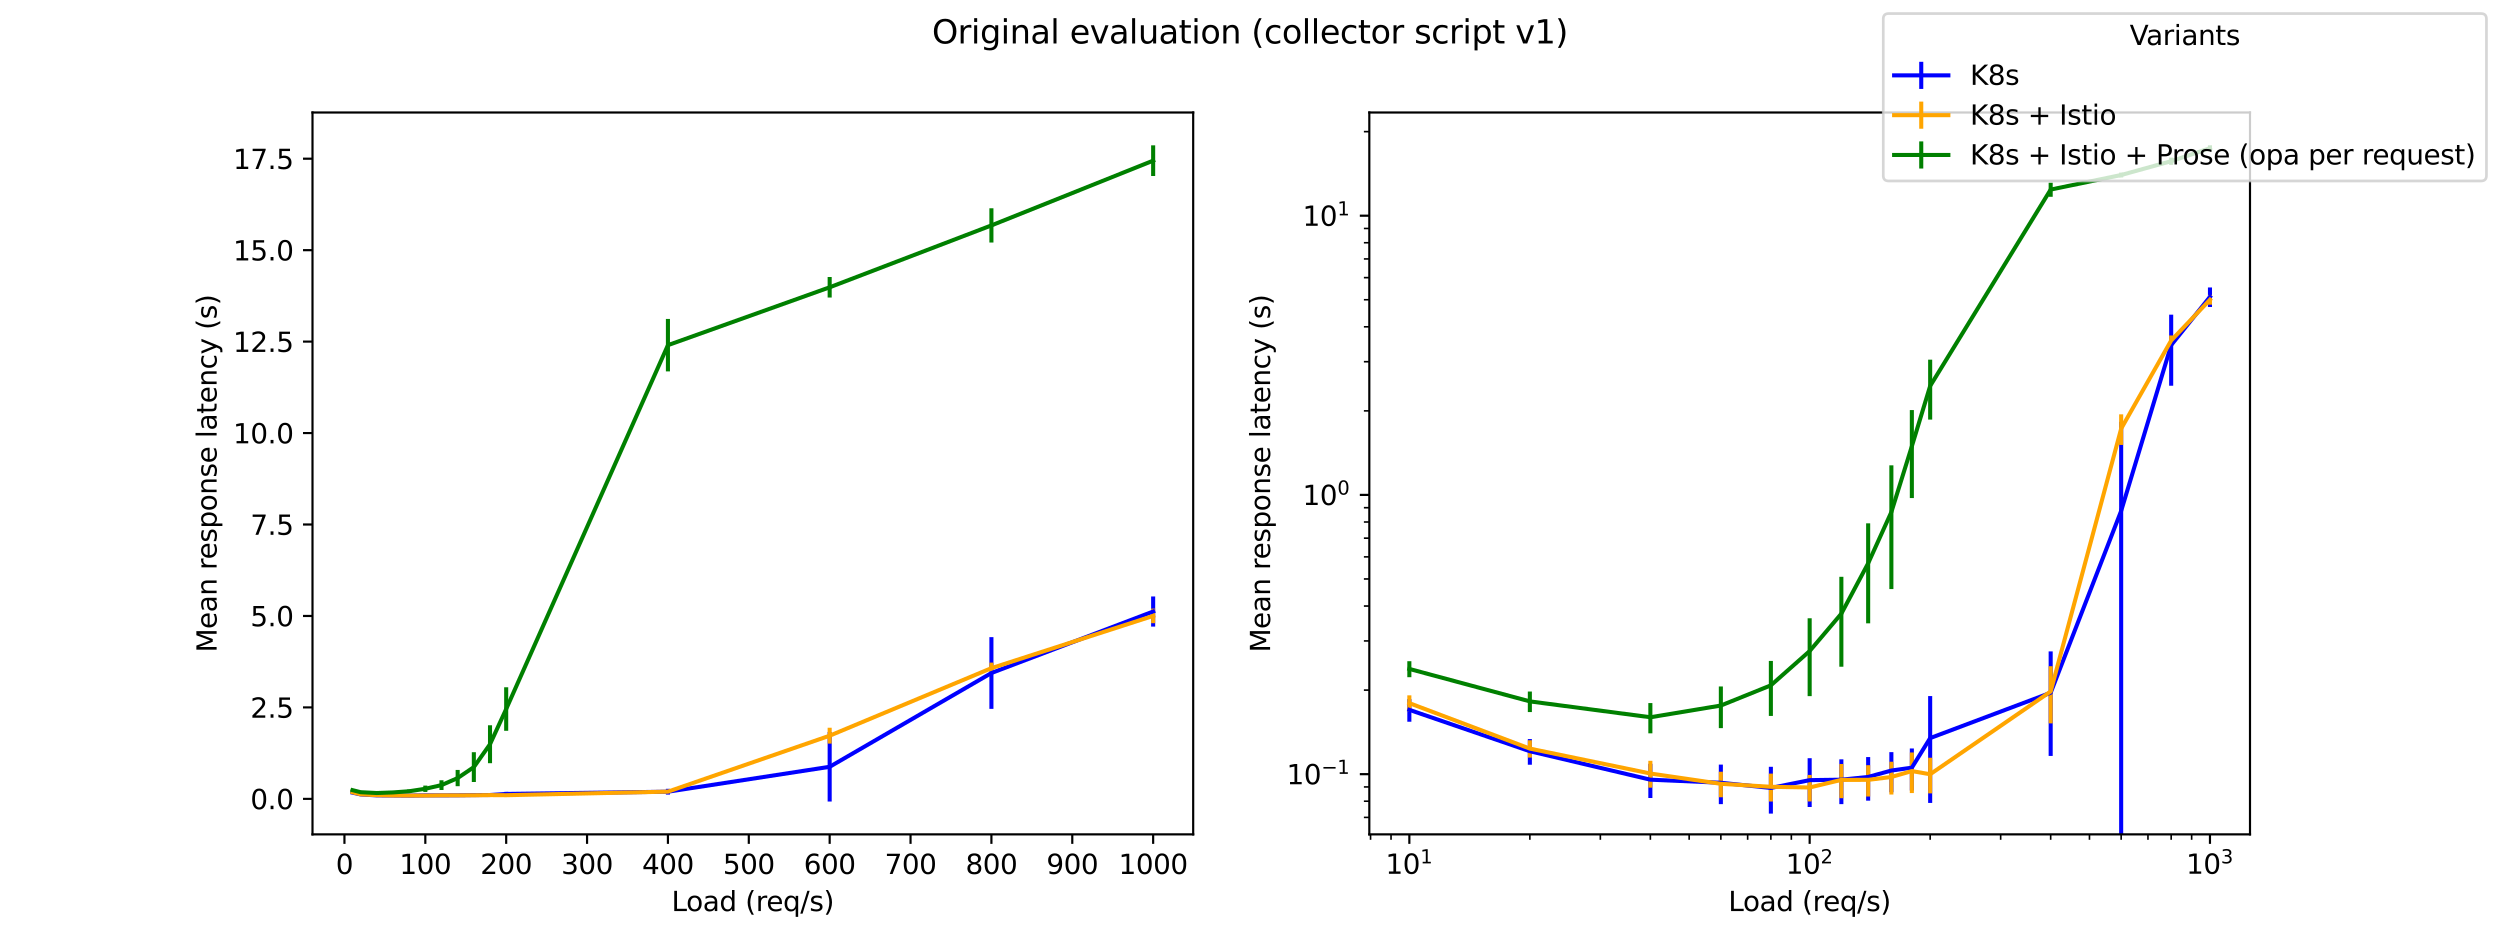 <?xml version="1.0" encoding="utf-8" standalone="no"?>
<!DOCTYPE svg PUBLIC "-//W3C//DTD SVG 1.1//EN"
  "http://www.w3.org/Graphics/SVG/1.1/DTD/svg11.dtd">
<svg xmlns:xlink="http://www.w3.org/1999/xlink" width="921.6pt" height="345.6pt" viewBox="0 0 921.6 345.6" xmlns="http://www.w3.org/2000/svg" version="1.1">
 <defs>
  <style type="text/css">*{stroke-linejoin: round; stroke-linecap: butt}</style>
 </defs>
 <g id="figure_1">
  <g id="patch_1">
   <path d="M 0 345.6 
L 921.6 345.6 
L 921.6 0 
L 0 0 
z
" style="fill: #ffffff"/>
  </g>
  <g id="axes_1">
   <g id="patch_2">
    <path d="M 115.2 307.584 
L 439.855 307.584 
L 439.855 41.472 
L 115.2 41.472 
z
" style="fill: #ffffff"/>
   </g>
   <g id="matplotlib.axis_1">
    <g id="xtick_1">
     <g id="line2d_1">
      <defs>
       <path id="m37df8ea4ae" d="M 0 0 
L 0 3.5 
" style="stroke: #000000; stroke-width: 0.8"/>
      </defs>
      <g>
       <use xlink:href="#m37df8ea4ae" x="126.976" y="307.584" style="stroke: #000000; stroke-width: 0.8"/>
      </g>
     </g>
     <g id="text_1">
      <!-- 0 -->
      <g transform="translate(123.795 322.182) scale(0.1 -0.1)">
       <defs>
        <path id="DejaVuSans-30" d="M 2034 4250 
Q 1547 4250 1301 3770 
Q 1056 3291 1056 2328 
Q 1056 1369 1301 889 
Q 1547 409 2034 409 
Q 2525 409 2770 889 
Q 3016 1369 3016 2328 
Q 3016 3291 2770 3770 
Q 2525 4250 2034 4250 
z
M 2034 4750 
Q 2819 4750 3233 4129 
Q 3647 3509 3647 2328 
Q 3647 1150 3233 529 
Q 2819 -91 2034 -91 
Q 1250 -91 836 529 
Q 422 1150 422 2328 
Q 422 3509 836 4129 
Q 1250 4750 2034 4750 
z
" transform="scale(0.016)"/>
       </defs>
       <use xlink:href="#DejaVuSans-30"/>
      </g>
     </g>
    </g>
    <g id="xtick_2">
     <g id="line2d_2">
      <g>
       <use xlink:href="#m37df8ea4ae" x="156.788" y="307.584" style="stroke: #000000; stroke-width: 0.8"/>
      </g>
     </g>
     <g id="text_2">
      <!-- 100 -->
      <g transform="translate(147.244 322.182) scale(0.1 -0.1)">
       <defs>
        <path id="DejaVuSans-31" d="M 794 531 
L 1825 531 
L 1825 4091 
L 703 3866 
L 703 4441 
L 1819 4666 
L 2450 4666 
L 2450 531 
L 3481 531 
L 3481 0 
L 794 0 
L 794 531 
z
" transform="scale(0.016)"/>
       </defs>
       <use xlink:href="#DejaVuSans-31"/>
       <use xlink:href="#DejaVuSans-30" x="63.623"/>
       <use xlink:href="#DejaVuSans-30" x="127.246"/>
      </g>
     </g>
    </g>
    <g id="xtick_3">
     <g id="line2d_3">
      <g>
       <use xlink:href="#m37df8ea4ae" x="186.6" y="307.584" style="stroke: #000000; stroke-width: 0.8"/>
      </g>
     </g>
     <g id="text_3">
      <!-- 200 -->
      <g transform="translate(177.056 322.182) scale(0.1 -0.1)">
       <defs>
        <path id="DejaVuSans-32" d="M 1228 531 
L 3431 531 
L 3431 0 
L 469 0 
L 469 531 
Q 828 903 1448 1529 
Q 2069 2156 2228 2338 
Q 2531 2678 2651 2914 
Q 2772 3150 2772 3378 
Q 2772 3750 2511 3984 
Q 2250 4219 1831 4219 
Q 1534 4219 1204 4116 
Q 875 4013 500 3803 
L 500 4441 
Q 881 4594 1212 4672 
Q 1544 4750 1819 4750 
Q 2544 4750 2975 4387 
Q 3406 4025 3406 3419 
Q 3406 3131 3298 2873 
Q 3191 2616 2906 2266 
Q 2828 2175 2409 1742 
Q 1991 1309 1228 531 
z
" transform="scale(0.016)"/>
       </defs>
       <use xlink:href="#DejaVuSans-32"/>
       <use xlink:href="#DejaVuSans-30" x="63.623"/>
       <use xlink:href="#DejaVuSans-30" x="127.246"/>
      </g>
     </g>
    </g>
    <g id="xtick_4">
     <g id="line2d_4">
      <g>
       <use xlink:href="#m37df8ea4ae" x="216.412" y="307.584" style="stroke: #000000; stroke-width: 0.8"/>
      </g>
     </g>
     <g id="text_4">
      <!-- 300 -->
      <g transform="translate(206.869 322.182) scale(0.1 -0.1)">
       <defs>
        <path id="DejaVuSans-33" d="M 2597 2516 
Q 3050 2419 3304 2112 
Q 3559 1806 3559 1356 
Q 3559 666 3084 287 
Q 2609 -91 1734 -91 
Q 1441 -91 1130 -33 
Q 819 25 488 141 
L 488 750 
Q 750 597 1062 519 
Q 1375 441 1716 441 
Q 2309 441 2620 675 
Q 2931 909 2931 1356 
Q 2931 1769 2642 2001 
Q 2353 2234 1838 2234 
L 1294 2234 
L 1294 2753 
L 1863 2753 
Q 2328 2753 2575 2939 
Q 2822 3125 2822 3475 
Q 2822 3834 2567 4026 
Q 2313 4219 1838 4219 
Q 1578 4219 1281 4162 
Q 984 4106 628 3988 
L 628 4550 
Q 988 4650 1302 4700 
Q 1616 4750 1894 4750 
Q 2613 4750 3031 4423 
Q 3450 4097 3450 3541 
Q 3450 3153 3228 2886 
Q 3006 2619 2597 2516 
z
" transform="scale(0.016)"/>
       </defs>
       <use xlink:href="#DejaVuSans-33"/>
       <use xlink:href="#DejaVuSans-30" x="63.623"/>
       <use xlink:href="#DejaVuSans-30" x="127.246"/>
      </g>
     </g>
    </g>
    <g id="xtick_5">
     <g id="line2d_5">
      <g>
       <use xlink:href="#m37df8ea4ae" x="246.224" y="307.584" style="stroke: #000000; stroke-width: 0.8"/>
      </g>
     </g>
     <g id="text_5">
      <!-- 400 -->
      <g transform="translate(236.681 322.182) scale(0.1 -0.1)">
       <defs>
        <path id="DejaVuSans-34" d="M 2419 4116 
L 825 1625 
L 2419 1625 
L 2419 4116 
z
M 2253 4666 
L 3047 4666 
L 3047 1625 
L 3713 1625 
L 3713 1100 
L 3047 1100 
L 3047 0 
L 2419 0 
L 2419 1100 
L 313 1100 
L 313 1709 
L 2253 4666 
z
" transform="scale(0.016)"/>
       </defs>
       <use xlink:href="#DejaVuSans-34"/>
       <use xlink:href="#DejaVuSans-30" x="63.623"/>
       <use xlink:href="#DejaVuSans-30" x="127.246"/>
      </g>
     </g>
    </g>
    <g id="xtick_6">
     <g id="line2d_6">
      <g>
       <use xlink:href="#m37df8ea4ae" x="276.037" y="307.584" style="stroke: #000000; stroke-width: 0.8"/>
      </g>
     </g>
     <g id="text_6">
      <!-- 500 -->
      <g transform="translate(266.493 322.182) scale(0.1 -0.1)">
       <defs>
        <path id="DejaVuSans-35" d="M 691 4666 
L 3169 4666 
L 3169 4134 
L 1269 4134 
L 1269 2991 
Q 1406 3038 1543 3061 
Q 1681 3084 1819 3084 
Q 2600 3084 3056 2656 
Q 3513 2228 3513 1497 
Q 3513 744 3044 326 
Q 2575 -91 1722 -91 
Q 1428 -91 1123 -41 
Q 819 9 494 109 
L 494 744 
Q 775 591 1075 516 
Q 1375 441 1709 441 
Q 2250 441 2565 725 
Q 2881 1009 2881 1497 
Q 2881 1984 2565 2268 
Q 2250 2553 1709 2553 
Q 1456 2553 1204 2497 
Q 953 2441 691 2322 
L 691 4666 
z
" transform="scale(0.016)"/>
       </defs>
       <use xlink:href="#DejaVuSans-35"/>
       <use xlink:href="#DejaVuSans-30" x="63.623"/>
       <use xlink:href="#DejaVuSans-30" x="127.246"/>
      </g>
     </g>
    </g>
    <g id="xtick_7">
     <g id="line2d_7">
      <g>
       <use xlink:href="#m37df8ea4ae" x="305.849" y="307.584" style="stroke: #000000; stroke-width: 0.8"/>
      </g>
     </g>
     <g id="text_7">
      <!-- 600 -->
      <g transform="translate(296.305 322.182) scale(0.1 -0.1)">
       <defs>
        <path id="DejaVuSans-36" d="M 2113 2584 
Q 1688 2584 1439 2293 
Q 1191 2003 1191 1497 
Q 1191 994 1439 701 
Q 1688 409 2113 409 
Q 2538 409 2786 701 
Q 3034 994 3034 1497 
Q 3034 2003 2786 2293 
Q 2538 2584 2113 2584 
z
M 3366 4563 
L 3366 3988 
Q 3128 4100 2886 4159 
Q 2644 4219 2406 4219 
Q 1781 4219 1451 3797 
Q 1122 3375 1075 2522 
Q 1259 2794 1537 2939 
Q 1816 3084 2150 3084 
Q 2853 3084 3261 2657 
Q 3669 2231 3669 1497 
Q 3669 778 3244 343 
Q 2819 -91 2113 -91 
Q 1303 -91 875 529 
Q 447 1150 447 2328 
Q 447 3434 972 4092 
Q 1497 4750 2381 4750 
Q 2619 4750 2861 4703 
Q 3103 4656 3366 4563 
z
" transform="scale(0.016)"/>
       </defs>
       <use xlink:href="#DejaVuSans-36"/>
       <use xlink:href="#DejaVuSans-30" x="63.623"/>
       <use xlink:href="#DejaVuSans-30" x="127.246"/>
      </g>
     </g>
    </g>
    <g id="xtick_8">
     <g id="line2d_8">
      <g>
       <use xlink:href="#m37df8ea4ae" x="335.661" y="307.584" style="stroke: #000000; stroke-width: 0.8"/>
      </g>
     </g>
     <g id="text_8">
      <!-- 700 -->
      <g transform="translate(326.117 322.182) scale(0.1 -0.1)">
       <defs>
        <path id="DejaVuSans-37" d="M 525 4666 
L 3525 4666 
L 3525 4397 
L 1831 0 
L 1172 0 
L 2766 4134 
L 525 4134 
L 525 4666 
z
" transform="scale(0.016)"/>
       </defs>
       <use xlink:href="#DejaVuSans-37"/>
       <use xlink:href="#DejaVuSans-30" x="63.623"/>
       <use xlink:href="#DejaVuSans-30" x="127.246"/>
      </g>
     </g>
    </g>
    <g id="xtick_9">
     <g id="line2d_9">
      <g>
       <use xlink:href="#m37df8ea4ae" x="365.473" y="307.584" style="stroke: #000000; stroke-width: 0.8"/>
      </g>
     </g>
     <g id="text_9">
      <!-- 800 -->
      <g transform="translate(355.929 322.182) scale(0.1 -0.1)">
       <defs>
        <path id="DejaVuSans-38" d="M 2034 2216 
Q 1584 2216 1326 1975 
Q 1069 1734 1069 1313 
Q 1069 891 1326 650 
Q 1584 409 2034 409 
Q 2484 409 2743 651 
Q 3003 894 3003 1313 
Q 3003 1734 2745 1975 
Q 2488 2216 2034 2216 
z
M 1403 2484 
Q 997 2584 770 2862 
Q 544 3141 544 3541 
Q 544 4100 942 4425 
Q 1341 4750 2034 4750 
Q 2731 4750 3128 4425 
Q 3525 4100 3525 3541 
Q 3525 3141 3298 2862 
Q 3072 2584 2669 2484 
Q 3125 2378 3379 2068 
Q 3634 1759 3634 1313 
Q 3634 634 3220 271 
Q 2806 -91 2034 -91 
Q 1263 -91 848 271 
Q 434 634 434 1313 
Q 434 1759 690 2068 
Q 947 2378 1403 2484 
z
M 1172 3481 
Q 1172 3119 1398 2916 
Q 1625 2713 2034 2713 
Q 2441 2713 2670 2916 
Q 2900 3119 2900 3481 
Q 2900 3844 2670 4047 
Q 2441 4250 2034 4250 
Q 1625 4250 1398 4047 
Q 1172 3844 1172 3481 
z
" transform="scale(0.016)"/>
       </defs>
       <use xlink:href="#DejaVuSans-38"/>
       <use xlink:href="#DejaVuSans-30" x="63.623"/>
       <use xlink:href="#DejaVuSans-30" x="127.246"/>
      </g>
     </g>
    </g>
    <g id="xtick_10">
     <g id="line2d_10">
      <g>
       <use xlink:href="#m37df8ea4ae" x="395.285" y="307.584" style="stroke: #000000; stroke-width: 0.8"/>
      </g>
     </g>
     <g id="text_10">
      <!-- 900 -->
      <g transform="translate(385.742 322.182) scale(0.1 -0.1)">
       <defs>
        <path id="DejaVuSans-39" d="M 703 97 
L 703 672 
Q 941 559 1184 500 
Q 1428 441 1663 441 
Q 2288 441 2617 861 
Q 2947 1281 2994 2138 
Q 2813 1869 2534 1725 
Q 2256 1581 1919 1581 
Q 1219 1581 811 2004 
Q 403 2428 403 3163 
Q 403 3881 828 4315 
Q 1253 4750 1959 4750 
Q 2769 4750 3195 4129 
Q 3622 3509 3622 2328 
Q 3622 1225 3098 567 
Q 2575 -91 1691 -91 
Q 1453 -91 1209 -44 
Q 966 3 703 97 
z
M 1959 2075 
Q 2384 2075 2632 2365 
Q 2881 2656 2881 3163 
Q 2881 3666 2632 3958 
Q 2384 4250 1959 4250 
Q 1534 4250 1286 3958 
Q 1038 3666 1038 3163 
Q 1038 2656 1286 2365 
Q 1534 2075 1959 2075 
z
" transform="scale(0.016)"/>
       </defs>
       <use xlink:href="#DejaVuSans-39"/>
       <use xlink:href="#DejaVuSans-30" x="63.623"/>
       <use xlink:href="#DejaVuSans-30" x="127.246"/>
      </g>
     </g>
    </g>
    <g id="xtick_11">
     <g id="line2d_11">
      <g>
       <use xlink:href="#m37df8ea4ae" x="425.098" y="307.584" style="stroke: #000000; stroke-width: 0.8"/>
      </g>
     </g>
     <g id="text_11">
      <!-- 1000 -->
      <g transform="translate(412.373 322.182) scale(0.1 -0.1)">
       <use xlink:href="#DejaVuSans-31"/>
       <use xlink:href="#DejaVuSans-30" x="63.623"/>
       <use xlink:href="#DejaVuSans-30" x="127.246"/>
       <use xlink:href="#DejaVuSans-30" x="190.869"/>
      </g>
     </g>
    </g>
    <g id="text_12">
     <!-- Load (req/s) -->
     <g transform="translate(247.558 335.861) scale(0.1 -0.1)">
      <defs>
       <path id="DejaVuSans-4c" d="M 628 4666 
L 1259 4666 
L 1259 531 
L 3531 531 
L 3531 0 
L 628 0 
L 628 4666 
z
" transform="scale(0.016)"/>
       <path id="DejaVuSans-6f" d="M 1959 3097 
Q 1497 3097 1228 2736 
Q 959 2375 959 1747 
Q 959 1119 1226 758 
Q 1494 397 1959 397 
Q 2419 397 2687 759 
Q 2956 1122 2956 1747 
Q 2956 2369 2687 2733 
Q 2419 3097 1959 3097 
z
M 1959 3584 
Q 2709 3584 3137 3096 
Q 3566 2609 3566 1747 
Q 3566 888 3137 398 
Q 2709 -91 1959 -91 
Q 1206 -91 779 398 
Q 353 888 353 1747 
Q 353 2609 779 3096 
Q 1206 3584 1959 3584 
z
" transform="scale(0.016)"/>
       <path id="DejaVuSans-61" d="M 2194 1759 
Q 1497 1759 1228 1600 
Q 959 1441 959 1056 
Q 959 750 1161 570 
Q 1363 391 1709 391 
Q 2188 391 2477 730 
Q 2766 1069 2766 1631 
L 2766 1759 
L 2194 1759 
z
M 3341 1997 
L 3341 0 
L 2766 0 
L 2766 531 
Q 2569 213 2275 61 
Q 1981 -91 1556 -91 
Q 1019 -91 701 211 
Q 384 513 384 1019 
Q 384 1609 779 1909 
Q 1175 2209 1959 2209 
L 2766 2209 
L 2766 2266 
Q 2766 2663 2505 2880 
Q 2244 3097 1772 3097 
Q 1472 3097 1187 3025 
Q 903 2953 641 2809 
L 641 3341 
Q 956 3463 1253 3523 
Q 1550 3584 1831 3584 
Q 2591 3584 2966 3190 
Q 3341 2797 3341 1997 
z
" transform="scale(0.016)"/>
       <path id="DejaVuSans-64" d="M 2906 2969 
L 2906 4863 
L 3481 4863 
L 3481 0 
L 2906 0 
L 2906 525 
Q 2725 213 2448 61 
Q 2172 -91 1784 -91 
Q 1150 -91 751 415 
Q 353 922 353 1747 
Q 353 2572 751 3078 
Q 1150 3584 1784 3584 
Q 2172 3584 2448 3432 
Q 2725 3281 2906 2969 
z
M 947 1747 
Q 947 1113 1208 752 
Q 1469 391 1925 391 
Q 2381 391 2643 752 
Q 2906 1113 2906 1747 
Q 2906 2381 2643 2742 
Q 2381 3103 1925 3103 
Q 1469 3103 1208 2742 
Q 947 2381 947 1747 
z
" transform="scale(0.016)"/>
       <path id="DejaVuSans-20" transform="scale(0.016)"/>
       <path id="DejaVuSans-28" d="M 1984 4856 
Q 1566 4138 1362 3434 
Q 1159 2731 1159 2009 
Q 1159 1288 1364 580 
Q 1569 -128 1984 -844 
L 1484 -844 
Q 1016 -109 783 600 
Q 550 1309 550 2009 
Q 550 2706 781 3412 
Q 1013 4119 1484 4856 
L 1984 4856 
z
" transform="scale(0.016)"/>
       <path id="DejaVuSans-72" d="M 2631 2963 
Q 2534 3019 2420 3045 
Q 2306 3072 2169 3072 
Q 1681 3072 1420 2755 
Q 1159 2438 1159 1844 
L 1159 0 
L 581 0 
L 581 3500 
L 1159 3500 
L 1159 2956 
Q 1341 3275 1631 3429 
Q 1922 3584 2338 3584 
Q 2397 3584 2469 3576 
Q 2541 3569 2628 3553 
L 2631 2963 
z
" transform="scale(0.016)"/>
       <path id="DejaVuSans-65" d="M 3597 1894 
L 3597 1613 
L 953 1613 
Q 991 1019 1311 708 
Q 1631 397 2203 397 
Q 2534 397 2845 478 
Q 3156 559 3463 722 
L 3463 178 
Q 3153 47 2828 -22 
Q 2503 -91 2169 -91 
Q 1331 -91 842 396 
Q 353 884 353 1716 
Q 353 2575 817 3079 
Q 1281 3584 2069 3584 
Q 2775 3584 3186 3129 
Q 3597 2675 3597 1894 
z
M 3022 2063 
Q 3016 2534 2758 2815 
Q 2500 3097 2075 3097 
Q 1594 3097 1305 2825 
Q 1016 2553 972 2059 
L 3022 2063 
z
" transform="scale(0.016)"/>
       <path id="DejaVuSans-71" d="M 947 1747 
Q 947 1113 1208 752 
Q 1469 391 1925 391 
Q 2381 391 2643 752 
Q 2906 1113 2906 1747 
Q 2906 2381 2643 2742 
Q 2381 3103 1925 3103 
Q 1469 3103 1208 2742 
Q 947 2381 947 1747 
z
M 2906 525 
Q 2725 213 2448 61 
Q 2172 -91 1784 -91 
Q 1150 -91 751 415 
Q 353 922 353 1747 
Q 353 2572 751 3078 
Q 1150 3584 1784 3584 
Q 2172 3584 2448 3432 
Q 2725 3281 2906 2969 
L 2906 3500 
L 3481 3500 
L 3481 -1331 
L 2906 -1331 
L 2906 525 
z
" transform="scale(0.016)"/>
       <path id="DejaVuSans-2f" d="M 1625 4666 
L 2156 4666 
L 531 -594 
L 0 -594 
L 1625 4666 
z
" transform="scale(0.016)"/>
       <path id="DejaVuSans-73" d="M 2834 3397 
L 2834 2853 
Q 2591 2978 2328 3040 
Q 2066 3103 1784 3103 
Q 1356 3103 1142 2972 
Q 928 2841 928 2578 
Q 928 2378 1081 2264 
Q 1234 2150 1697 2047 
L 1894 2003 
Q 2506 1872 2764 1633 
Q 3022 1394 3022 966 
Q 3022 478 2636 193 
Q 2250 -91 1575 -91 
Q 1294 -91 989 -36 
Q 684 19 347 128 
L 347 722 
Q 666 556 975 473 
Q 1284 391 1588 391 
Q 1994 391 2212 530 
Q 2431 669 2431 922 
Q 2431 1156 2273 1281 
Q 2116 1406 1581 1522 
L 1381 1569 
Q 847 1681 609 1914 
Q 372 2147 372 2553 
Q 372 3047 722 3315 
Q 1072 3584 1716 3584 
Q 2034 3584 2315 3537 
Q 2597 3491 2834 3397 
z
" transform="scale(0.016)"/>
       <path id="DejaVuSans-29" d="M 513 4856 
L 1013 4856 
Q 1481 4119 1714 3412 
Q 1947 2706 1947 2009 
Q 1947 1309 1714 600 
Q 1481 -109 1013 -844 
L 513 -844 
Q 928 -128 1133 580 
Q 1338 1288 1338 2009 
Q 1338 2731 1133 3434 
Q 928 4138 513 4856 
z
" transform="scale(0.016)"/>
      </defs>
      <use xlink:href="#DejaVuSans-4c"/>
      <use xlink:href="#DejaVuSans-6f" x="53.963"/>
      <use xlink:href="#DejaVuSans-61" x="115.145"/>
      <use xlink:href="#DejaVuSans-64" x="176.424"/>
      <use xlink:href="#DejaVuSans-20" x="239.9"/>
      <use xlink:href="#DejaVuSans-28" x="271.688"/>
      <use xlink:href="#DejaVuSans-72" x="310.701"/>
      <use xlink:href="#DejaVuSans-65" x="349.564"/>
      <use xlink:href="#DejaVuSans-71" x="411.088"/>
      <use xlink:href="#DejaVuSans-2f" x="474.564"/>
      <use xlink:href="#DejaVuSans-73" x="508.256"/>
      <use xlink:href="#DejaVuSans-29" x="560.355"/>
     </g>
    </g>
   </g>
   <g id="matplotlib.axis_2">
    <g id="ytick_1">
     <g id="line2d_12">
      <defs>
       <path id="mae83cc0436" d="M 0 0 
L -3.5 0 
" style="stroke: #000000; stroke-width: 0.8"/>
      </defs>
      <g>
       <use xlink:href="#mae83cc0436" x="115.2" y="294.493" style="stroke: #000000; stroke-width: 0.8"/>
      </g>
     </g>
     <g id="text_13">
      <!-- 0.0 -->
      <g transform="translate(92.297 298.292) scale(0.1 -0.1)">
       <defs>
        <path id="DejaVuSans-2e" d="M 684 794 
L 1344 794 
L 1344 0 
L 684 0 
L 684 794 
z
" transform="scale(0.016)"/>
       </defs>
       <use xlink:href="#DejaVuSans-30"/>
       <use xlink:href="#DejaVuSans-2e" x="63.623"/>
       <use xlink:href="#DejaVuSans-30" x="95.41"/>
      </g>
     </g>
    </g>
    <g id="ytick_2">
     <g id="line2d_13">
      <g>
       <use xlink:href="#mae83cc0436" x="115.2" y="260.78" style="stroke: #000000; stroke-width: 0.8"/>
      </g>
     </g>
     <g id="text_14">
      <!-- 2.5 -->
      <g transform="translate(92.297 264.579) scale(0.1 -0.1)">
       <use xlink:href="#DejaVuSans-32"/>
       <use xlink:href="#DejaVuSans-2e" x="63.623"/>
       <use xlink:href="#DejaVuSans-35" x="95.41"/>
      </g>
     </g>
    </g>
    <g id="ytick_3">
     <g id="line2d_14">
      <g>
       <use xlink:href="#mae83cc0436" x="115.2" y="227.067" style="stroke: #000000; stroke-width: 0.8"/>
      </g>
     </g>
     <g id="text_15">
      <!-- 5.0 -->
      <g transform="translate(92.297 230.866) scale(0.1 -0.1)">
       <use xlink:href="#DejaVuSans-35"/>
       <use xlink:href="#DejaVuSans-2e" x="63.623"/>
       <use xlink:href="#DejaVuSans-30" x="95.41"/>
      </g>
     </g>
    </g>
    <g id="ytick_4">
     <g id="line2d_15">
      <g>
       <use xlink:href="#mae83cc0436" x="115.2" y="193.354" style="stroke: #000000; stroke-width: 0.8"/>
      </g>
     </g>
     <g id="text_16">
      <!-- 7.5 -->
      <g transform="translate(92.297 197.153) scale(0.1 -0.1)">
       <use xlink:href="#DejaVuSans-37"/>
       <use xlink:href="#DejaVuSans-2e" x="63.623"/>
       <use xlink:href="#DejaVuSans-35" x="95.41"/>
      </g>
     </g>
    </g>
    <g id="ytick_5">
     <g id="line2d_16">
      <g>
       <use xlink:href="#mae83cc0436" x="115.2" y="159.641" style="stroke: #000000; stroke-width: 0.8"/>
      </g>
     </g>
     <g id="text_17">
      <!-- 10.0 -->
      <g transform="translate(85.934 163.44) scale(0.1 -0.1)">
       <use xlink:href="#DejaVuSans-31"/>
       <use xlink:href="#DejaVuSans-30" x="63.623"/>
       <use xlink:href="#DejaVuSans-2e" x="127.246"/>
       <use xlink:href="#DejaVuSans-30" x="159.033"/>
      </g>
     </g>
    </g>
    <g id="ytick_6">
     <g id="line2d_17">
      <g>
       <use xlink:href="#mae83cc0436" x="115.2" y="125.928" style="stroke: #000000; stroke-width: 0.8"/>
      </g>
     </g>
     <g id="text_18">
      <!-- 12.5 -->
      <g transform="translate(85.934 129.727) scale(0.1 -0.1)">
       <use xlink:href="#DejaVuSans-31"/>
       <use xlink:href="#DejaVuSans-32" x="63.623"/>
       <use xlink:href="#DejaVuSans-2e" x="127.246"/>
       <use xlink:href="#DejaVuSans-35" x="159.033"/>
      </g>
     </g>
    </g>
    <g id="ytick_7">
     <g id="line2d_18">
      <g>
       <use xlink:href="#mae83cc0436" x="115.2" y="92.215" style="stroke: #000000; stroke-width: 0.8"/>
      </g>
     </g>
     <g id="text_19">
      <!-- 15.0 -->
      <g transform="translate(85.934 96.014) scale(0.1 -0.1)">
       <use xlink:href="#DejaVuSans-31"/>
       <use xlink:href="#DejaVuSans-35" x="63.623"/>
       <use xlink:href="#DejaVuSans-2e" x="127.246"/>
       <use xlink:href="#DejaVuSans-30" x="159.033"/>
      </g>
     </g>
    </g>
    <g id="ytick_8">
     <g id="line2d_19">
      <g>
       <use xlink:href="#mae83cc0436" x="115.2" y="58.501" style="stroke: #000000; stroke-width: 0.8"/>
      </g>
     </g>
     <g id="text_20">
      <!-- 17.5 -->
      <g transform="translate(85.934 62.301) scale(0.1 -0.1)">
       <use xlink:href="#DejaVuSans-31"/>
       <use xlink:href="#DejaVuSans-37" x="63.623"/>
       <use xlink:href="#DejaVuSans-2e" x="127.246"/>
       <use xlink:href="#DejaVuSans-35" x="159.033"/>
      </g>
     </g>
    </g>
    <g id="text_21">
     <!-- Mean response latency (s) -->
     <g transform="translate(79.855 240.5) rotate(-90) scale(0.1 -0.1)">
      <defs>
       <path id="DejaVuSans-4d" d="M 628 4666 
L 1569 4666 
L 2759 1491 
L 3956 4666 
L 4897 4666 
L 4897 0 
L 4281 0 
L 4281 4097 
L 3078 897 
L 2444 897 
L 1241 4097 
L 1241 0 
L 628 0 
L 628 4666 
z
" transform="scale(0.016)"/>
       <path id="DejaVuSans-6e" d="M 3513 2113 
L 3513 0 
L 2938 0 
L 2938 2094 
Q 2938 2591 2744 2837 
Q 2550 3084 2163 3084 
Q 1697 3084 1428 2787 
Q 1159 2491 1159 1978 
L 1159 0 
L 581 0 
L 581 3500 
L 1159 3500 
L 1159 2956 
Q 1366 3272 1645 3428 
Q 1925 3584 2291 3584 
Q 2894 3584 3203 3211 
Q 3513 2838 3513 2113 
z
" transform="scale(0.016)"/>
       <path id="DejaVuSans-70" d="M 1159 525 
L 1159 -1331 
L 581 -1331 
L 581 3500 
L 1159 3500 
L 1159 2969 
Q 1341 3281 1617 3432 
Q 1894 3584 2278 3584 
Q 2916 3584 3314 3078 
Q 3713 2572 3713 1747 
Q 3713 922 3314 415 
Q 2916 -91 2278 -91 
Q 1894 -91 1617 61 
Q 1341 213 1159 525 
z
M 3116 1747 
Q 3116 2381 2855 2742 
Q 2594 3103 2138 3103 
Q 1681 3103 1420 2742 
Q 1159 2381 1159 1747 
Q 1159 1113 1420 752 
Q 1681 391 2138 391 
Q 2594 391 2855 752 
Q 3116 1113 3116 1747 
z
" transform="scale(0.016)"/>
       <path id="DejaVuSans-6c" d="M 603 4863 
L 1178 4863 
L 1178 0 
L 603 0 
L 603 4863 
z
" transform="scale(0.016)"/>
       <path id="DejaVuSans-74" d="M 1172 4494 
L 1172 3500 
L 2356 3500 
L 2356 3053 
L 1172 3053 
L 1172 1153 
Q 1172 725 1289 603 
Q 1406 481 1766 481 
L 2356 481 
L 2356 0 
L 1766 0 
Q 1100 0 847 248 
Q 594 497 594 1153 
L 594 3053 
L 172 3053 
L 172 3500 
L 594 3500 
L 594 4494 
L 1172 4494 
z
" transform="scale(0.016)"/>
       <path id="DejaVuSans-63" d="M 3122 3366 
L 3122 2828 
Q 2878 2963 2633 3030 
Q 2388 3097 2138 3097 
Q 1578 3097 1268 2742 
Q 959 2388 959 1747 
Q 959 1106 1268 751 
Q 1578 397 2138 397 
Q 2388 397 2633 464 
Q 2878 531 3122 666 
L 3122 134 
Q 2881 22 2623 -34 
Q 2366 -91 2075 -91 
Q 1284 -91 818 406 
Q 353 903 353 1747 
Q 353 2603 823 3093 
Q 1294 3584 2113 3584 
Q 2378 3584 2631 3529 
Q 2884 3475 3122 3366 
z
" transform="scale(0.016)"/>
       <path id="DejaVuSans-79" d="M 2059 -325 
Q 1816 -950 1584 -1140 
Q 1353 -1331 966 -1331 
L 506 -1331 
L 506 -850 
L 844 -850 
Q 1081 -850 1212 -737 
Q 1344 -625 1503 -206 
L 1606 56 
L 191 3500 
L 800 3500 
L 1894 763 
L 2988 3500 
L 3597 3500 
L 2059 -325 
z
" transform="scale(0.016)"/>
      </defs>
      <use xlink:href="#DejaVuSans-4d"/>
      <use xlink:href="#DejaVuSans-65" x="86.279"/>
      <use xlink:href="#DejaVuSans-61" x="147.803"/>
      <use xlink:href="#DejaVuSans-6e" x="209.082"/>
      <use xlink:href="#DejaVuSans-20" x="272.461"/>
      <use xlink:href="#DejaVuSans-72" x="304.248"/>
      <use xlink:href="#DejaVuSans-65" x="343.111"/>
      <use xlink:href="#DejaVuSans-73" x="404.635"/>
      <use xlink:href="#DejaVuSans-70" x="456.734"/>
      <use xlink:href="#DejaVuSans-6f" x="520.211"/>
      <use xlink:href="#DejaVuSans-6e" x="581.393"/>
      <use xlink:href="#DejaVuSans-73" x="644.771"/>
      <use xlink:href="#DejaVuSans-65" x="696.871"/>
      <use xlink:href="#DejaVuSans-20" x="758.395"/>
      <use xlink:href="#DejaVuSans-6c" x="790.182"/>
      <use xlink:href="#DejaVuSans-61" x="817.965"/>
      <use xlink:href="#DejaVuSans-74" x="879.244"/>
      <use xlink:href="#DejaVuSans-65" x="918.453"/>
      <use xlink:href="#DejaVuSans-6e" x="979.977"/>
      <use xlink:href="#DejaVuSans-63" x="1043.355"/>
      <use xlink:href="#DejaVuSans-79" x="1098.336"/>
      <use xlink:href="#DejaVuSans-20" x="1157.516"/>
      <use xlink:href="#DejaVuSans-28" x="1189.303"/>
      <use xlink:href="#DejaVuSans-73" x="1228.316"/>
      <use xlink:href="#DejaVuSans-29" x="1280.416"/>
     </g>
    </g>
   </g>
   <g id="LineCollection_1">
    <path d="M 129.957 292.415 
L 129.957 291.988 
" clip-path="url(#p14dd2f1229)" style="fill: none; stroke: #0000ff; stroke-width: 1.5"/>
    <path d="M 132.938 293.036 
L 132.938 292.692 
" clip-path="url(#p14dd2f1229)" style="fill: none; stroke: #0000ff; stroke-width: 1.5"/>
    <path d="M 138.901 293.385 
L 138.901 293.024 
" clip-path="url(#p14dd2f1229)" style="fill: none; stroke: #0000ff; stroke-width: 1.5"/>
    <path d="M 144.863 293.44 
L 144.863 293.034 
" clip-path="url(#p14dd2f1229)" style="fill: none; stroke: #0000ff; stroke-width: 1.5"/>
    <path d="M 150.826 293.519 
L 150.826 293.06 
" clip-path="url(#p14dd2f1229)" style="fill: none; stroke: #0000ff; stroke-width: 1.5"/>
    <path d="M 156.788 293.464 
L 156.788 292.955 
" clip-path="url(#p14dd2f1229)" style="fill: none; stroke: #0000ff; stroke-width: 1.5"/>
    <path d="M 162.75 293.44 
L 162.75 292.97 
" clip-path="url(#p14dd2f1229)" style="fill: none; stroke: #0000ff; stroke-width: 1.5"/>
    <path d="M 168.713 293.409 
L 168.713 292.941 
" clip-path="url(#p14dd2f1229)" style="fill: none; stroke: #0000ff; stroke-width: 1.5"/>
    <path d="M 174.675 293.331 
L 174.675 292.876 
" clip-path="url(#p14dd2f1229)" style="fill: none; stroke: #0000ff; stroke-width: 1.5"/>
    <path d="M 180.638 293.315 
L 180.638 292.827 
" clip-path="url(#p14dd2f1229)" style="fill: none; stroke: #0000ff; stroke-width: 1.5"/>
    <path d="M 186.6 293.429 
L 186.6 291.926 
" clip-path="url(#p14dd2f1229)" style="fill: none; stroke: #0000ff; stroke-width: 1.5"/>
    <path d="M 246.224 292.926 
L 246.224 290.783 
" clip-path="url(#p14dd2f1229)" style="fill: none; stroke: #0000ff; stroke-width: 1.5"/>
    <path d="M 305.849 295.488 
L 305.849 269.855 
" clip-path="url(#p14dd2f1229)" style="fill: none; stroke: #0000ff; stroke-width: 1.5"/>
    <path d="M 365.473 261.313 
L 365.473 234.88 
" clip-path="url(#p14dd2f1229)" style="fill: none; stroke: #0000ff; stroke-width: 1.5"/>
    <path d="M 425.098 230.979 
L 425.098 219.886 
" clip-path="url(#p14dd2f1229)" style="fill: none; stroke: #0000ff; stroke-width: 1.5"/>
   </g>
   <g id="LineCollection_2">
    <path d="M 129.957 292.233 
L 129.957 291.91 
" clip-path="url(#p14dd2f1229)" style="fill: none; stroke: #ffa500; stroke-width: 1.5"/>
    <path d="M 132.938 292.947 
L 132.938 292.709 
" clip-path="url(#p14dd2f1229)" style="fill: none; stroke: #ffa500; stroke-width: 1.5"/>
    <path d="M 138.901 293.287 
L 138.901 292.988 
" clip-path="url(#p14dd2f1229)" style="fill: none; stroke: #ffa500; stroke-width: 1.5"/>
    <path d="M 144.863 293.378 
L 144.863 293.117 
" clip-path="url(#p14dd2f1229)" style="fill: none; stroke: #ffa500; stroke-width: 1.5"/>
    <path d="M 150.826 293.417 
L 150.826 293.139 
" clip-path="url(#p14dd2f1229)" style="fill: none; stroke: #ffa500; stroke-width: 1.5"/>
    <path d="M 156.788 293.417 
L 156.788 293.153 
" clip-path="url(#p14dd2f1229)" style="fill: none; stroke: #ffa500; stroke-width: 1.5"/>
    <path d="M 162.75 293.387 
L 162.75 293.027 
" clip-path="url(#p14dd2f1229)" style="fill: none; stroke: #ffa500; stroke-width: 1.5"/>
    <path d="M 168.713 293.372 
L 168.713 293.041 
" clip-path="url(#p14dd2f1229)" style="fill: none; stroke: #ffa500; stroke-width: 1.5"/>
    <path d="M 174.675 293.353 
L 174.675 292.999 
" clip-path="url(#p14dd2f1229)" style="fill: none; stroke: #ffa500; stroke-width: 1.5"/>
    <path d="M 180.638 293.339 
L 180.638 292.88 
" clip-path="url(#p14dd2f1229)" style="fill: none; stroke: #ffa500; stroke-width: 1.5"/>
    <path d="M 186.6 293.343 
L 186.6 292.949 
" clip-path="url(#p14dd2f1229)" style="fill: none; stroke: #ffa500; stroke-width: 1.5"/>
    <path d="M 246.224 292.444 
L 246.224 291.209 
" clip-path="url(#p14dd2f1229)" style="fill: none; stroke: #ffa500; stroke-width: 1.5"/>
    <path d="M 305.849 274.127 
L 305.849 268.283 
" clip-path="url(#p14dd2f1229)" style="fill: none; stroke: #ffa500; stroke-width: 1.5"/>
    <path d="M 365.473 248.338 
L 365.473 244.273 
" clip-path="url(#p14dd2f1229)" style="fill: none; stroke: #ffa500; stroke-width: 1.5"/>
    <path d="M 425.098 229.737 
L 425.098 224.349 
" clip-path="url(#p14dd2f1229)" style="fill: none; stroke: #ffa500; stroke-width: 1.5"/>
   </g>
   <g id="LineCollection_3">
    <path d="M 129.957 291.493 
L 129.957 291.071 
" clip-path="url(#p14dd2f1229)" style="fill: none; stroke: #008000; stroke-width: 1.5"/>
    <path d="M 132.938 292.243 
L 132.938 291.828 
" clip-path="url(#p14dd2f1229)" style="fill: none; stroke: #008000; stroke-width: 1.5"/>
    <path d="M 138.901 292.605 
L 138.901 292.069 
" clip-path="url(#p14dd2f1229)" style="fill: none; stroke: #008000; stroke-width: 1.5"/>
    <path d="M 144.863 292.522 
L 144.863 291.715 
" clip-path="url(#p14dd2f1229)" style="fill: none; stroke: #008000; stroke-width: 1.5"/>
    <path d="M 150.826 292.314 
L 150.826 291.062 
" clip-path="url(#p14dd2f1229)" style="fill: none; stroke: #008000; stroke-width: 1.5"/>
    <path d="M 156.788 291.927 
L 156.788 289.616 
" clip-path="url(#p14dd2f1229)" style="fill: none; stroke: #008000; stroke-width: 1.5"/>
    <path d="M 162.75 291.224 
L 162.75 287.629 
" clip-path="url(#p14dd2f1229)" style="fill: none; stroke: #008000; stroke-width: 1.5"/>
    <path d="M 168.713 289.816 
L 168.713 283.823 
" clip-path="url(#p14dd2f1229)" style="fill: none; stroke: #008000; stroke-width: 1.5"/>
    <path d="M 174.675 288.288 
L 174.675 277.28 
" clip-path="url(#p14dd2f1229)" style="fill: none; stroke: #008000; stroke-width: 1.5"/>
    <path d="M 180.638 281.355 
L 180.638 267.35 
" clip-path="url(#p14dd2f1229)" style="fill: none; stroke: #008000; stroke-width: 1.5"/>
    <path d="M 186.6 269.399 
L 186.6 253.351 
" clip-path="url(#p14dd2f1229)" style="fill: none; stroke: #008000; stroke-width: 1.5"/>
    <path d="M 246.224 136.915 
L 246.224 117.566 
" clip-path="url(#p14dd2f1229)" style="fill: none; stroke: #008000; stroke-width: 1.5"/>
    <path d="M 305.849 109.688 
L 305.849 102.123 
" clip-path="url(#p14dd2f1229)" style="fill: none; stroke: #008000; stroke-width: 1.5"/>
    <path d="M 365.473 89.419 
L 365.473 76.764 
" clip-path="url(#p14dd2f1229)" style="fill: none; stroke: #008000; stroke-width: 1.5"/>
    <path d="M 425.098 64.881 
L 425.098 53.568 
" clip-path="url(#p14dd2f1229)" style="fill: none; stroke: #008000; stroke-width: 1.5"/>
   </g>
   <g id="line2d_20">
    <path d="M 129.957 292.202 
L 132.938 292.864 
L 138.901 293.205 
L 144.863 293.237 
L 150.826 293.29 
L 156.788 293.21 
L 162.75 293.205 
L 168.713 293.175 
L 174.675 293.104 
L 180.638 293.071 
L 186.6 292.678 
L 246.224 291.854 
L 305.849 282.672 
L 365.473 248.097 
L 425.098 225.433 
" clip-path="url(#p14dd2f1229)" style="fill: none; stroke: #0000ff; stroke-width: 1.5; stroke-linecap: square"/>
   </g>
   <g id="line2d_21">
    <path d="M 129.957 292.071 
L 132.938 292.828 
L 138.901 293.137 
L 144.863 293.248 
L 150.826 293.278 
L 156.788 293.285 
L 162.75 293.207 
L 168.713 293.207 
L 174.675 293.176 
L 180.638 293.11 
L 186.6 293.146 
L 246.224 291.826 
L 305.849 271.205 
L 365.473 246.306 
L 425.098 227.043 
" clip-path="url(#p14dd2f1229)" style="fill: none; stroke: #ffa500; stroke-width: 1.5; stroke-linecap: square"/>
   </g>
   <g id="line2d_22">
    <path d="M 129.957 291.282 
L 132.938 292.036 
L 138.901 292.337 
L 144.863 292.118 
L 150.826 291.688 
L 156.788 290.772 
L 162.75 289.427 
L 168.713 286.82 
L 174.675 282.784 
L 180.638 274.352 
L 186.6 261.375 
L 246.224 127.24 
L 305.849 105.906 
L 365.473 83.092 
L 425.098 59.225 
" clip-path="url(#p14dd2f1229)" style="fill: none; stroke: #008000; stroke-width: 1.5; stroke-linecap: square"/>
   </g>
   <g id="patch_3">
    <path d="M 115.2 307.584 
L 115.2 41.472 
" style="fill: none; stroke: #000000; stroke-width: 0.8; stroke-linejoin: miter; stroke-linecap: square"/>
   </g>
   <g id="patch_4">
    <path d="M 439.855 307.584 
L 439.855 41.472 
" style="fill: none; stroke: #000000; stroke-width: 0.8; stroke-linejoin: miter; stroke-linecap: square"/>
   </g>
   <g id="patch_5">
    <path d="M 115.2 307.584 
L 439.855 307.584 
" style="fill: none; stroke: #000000; stroke-width: 0.8; stroke-linejoin: miter; stroke-linecap: square"/>
   </g>
   <g id="patch_6">
    <path d="M 115.2 41.472 
L 439.855 41.472 
" style="fill: none; stroke: #000000; stroke-width: 0.8; stroke-linejoin: miter; stroke-linecap: square"/>
   </g>
  </g>
  <g id="axes_2">
   <g id="patch_7">
    <path d="M 504.785 307.584 
L 829.44 307.584 
L 829.44 41.472 
L 504.785 41.472 
z
" style="fill: #ffffff"/>
   </g>
   <g id="matplotlib.axis_3">
    <g id="xtick_12">
     <g id="line2d_23">
      <g>
       <use xlink:href="#m37df8ea4ae" x="519.542" y="307.584" style="stroke: #000000; stroke-width: 0.8"/>
      </g>
     </g>
     <g id="text_22">
      <!-- $\mathdefault{10^{1}}$ -->
      <g transform="translate(510.742 322.182) scale(0.1 -0.1)">
       <use xlink:href="#DejaVuSans-31" transform="translate(0 0.684)"/>
       <use xlink:href="#DejaVuSans-30" transform="translate(63.623 0.684)"/>
       <use xlink:href="#DejaVuSans-31" transform="translate(128.203 38.966) scale(0.7)"/>
      </g>
     </g>
    </g>
    <g id="xtick_13">
     <g id="line2d_24">
      <g>
       <use xlink:href="#m37df8ea4ae" x="667.113" y="307.584" style="stroke: #000000; stroke-width: 0.8"/>
      </g>
     </g>
     <g id="text_23">
      <!-- $\mathdefault{10^{2}}$ -->
      <g transform="translate(658.313 322.182) scale(0.1 -0.1)">
       <use xlink:href="#DejaVuSans-31" transform="translate(0 0.766)"/>
       <use xlink:href="#DejaVuSans-30" transform="translate(63.623 0.766)"/>
       <use xlink:href="#DejaVuSans-32" transform="translate(128.203 39.047) scale(0.7)"/>
      </g>
     </g>
    </g>
    <g id="xtick_14">
     <g id="line2d_25">
      <g>
       <use xlink:href="#m37df8ea4ae" x="814.683" y="307.584" style="stroke: #000000; stroke-width: 0.8"/>
      </g>
     </g>
     <g id="text_24">
      <!-- $\mathdefault{10^{3}}$ -->
      <g transform="translate(805.883 322.182) scale(0.1 -0.1)">
       <use xlink:href="#DejaVuSans-31" transform="translate(0 0.766)"/>
       <use xlink:href="#DejaVuSans-30" transform="translate(63.623 0.766)"/>
       <use xlink:href="#DejaVuSans-33" transform="translate(128.203 39.047) scale(0.7)"/>
      </g>
     </g>
    </g>
    <g id="xtick_15">
     <g id="line2d_26">
      <defs>
       <path id="m5b0a58cf60" d="M 0 0 
L 0 2 
" style="stroke: #000000; stroke-width: 0.6"/>
      </defs>
      <g>
       <use xlink:href="#m5b0a58cf60" x="505.241" y="307.584" style="stroke: #000000; stroke-width: 0.6"/>
      </g>
     </g>
    </g>
    <g id="xtick_16">
     <g id="line2d_27">
      <g>
       <use xlink:href="#m5b0a58cf60" x="512.79" y="307.584" style="stroke: #000000; stroke-width: 0.6"/>
      </g>
     </g>
    </g>
    <g id="xtick_17">
     <g id="line2d_28">
      <g>
       <use xlink:href="#m5b0a58cf60" x="563.966" y="307.584" style="stroke: #000000; stroke-width: 0.6"/>
      </g>
     </g>
    </g>
    <g id="xtick_18">
     <g id="line2d_29">
      <g>
       <use xlink:href="#m5b0a58cf60" x="589.951" y="307.584" style="stroke: #000000; stroke-width: 0.6"/>
      </g>
     </g>
    </g>
    <g id="xtick_19">
     <g id="line2d_30">
      <g>
       <use xlink:href="#m5b0a58cf60" x="608.389" y="307.584" style="stroke: #000000; stroke-width: 0.6"/>
      </g>
     </g>
    </g>
    <g id="xtick_20">
     <g id="line2d_31">
      <g>
       <use xlink:href="#m5b0a58cf60" x="622.69" y="307.584" style="stroke: #000000; stroke-width: 0.6"/>
      </g>
     </g>
    </g>
    <g id="xtick_21">
     <g id="line2d_32">
      <g>
       <use xlink:href="#m5b0a58cf60" x="634.374" y="307.584" style="stroke: #000000; stroke-width: 0.6"/>
      </g>
     </g>
    </g>
    <g id="xtick_22">
     <g id="line2d_33">
      <g>
       <use xlink:href="#m5b0a58cf60" x="644.254" y="307.584" style="stroke: #000000; stroke-width: 0.6"/>
      </g>
     </g>
    </g>
    <g id="xtick_23">
     <g id="line2d_34">
      <g>
       <use xlink:href="#m5b0a58cf60" x="652.812" y="307.584" style="stroke: #000000; stroke-width: 0.6"/>
      </g>
     </g>
    </g>
    <g id="xtick_24">
     <g id="line2d_35">
      <g>
       <use xlink:href="#m5b0a58cf60" x="660.36" y="307.584" style="stroke: #000000; stroke-width: 0.6"/>
      </g>
     </g>
    </g>
    <g id="xtick_25">
     <g id="line2d_36">
      <g>
       <use xlink:href="#m5b0a58cf60" x="711.536" y="307.584" style="stroke: #000000; stroke-width: 0.6"/>
      </g>
     </g>
    </g>
    <g id="xtick_26">
     <g id="line2d_37">
      <g>
       <use xlink:href="#m5b0a58cf60" x="737.522" y="307.584" style="stroke: #000000; stroke-width: 0.6"/>
      </g>
     </g>
    </g>
    <g id="xtick_27">
     <g id="line2d_38">
      <g>
       <use xlink:href="#m5b0a58cf60" x="755.959" y="307.584" style="stroke: #000000; stroke-width: 0.6"/>
      </g>
     </g>
    </g>
    <g id="xtick_28">
     <g id="line2d_39">
      <g>
       <use xlink:href="#m5b0a58cf60" x="770.26" y="307.584" style="stroke: #000000; stroke-width: 0.6"/>
      </g>
     </g>
    </g>
    <g id="xtick_29">
     <g id="line2d_40">
      <g>
       <use xlink:href="#m5b0a58cf60" x="781.945" y="307.584" style="stroke: #000000; stroke-width: 0.6"/>
      </g>
     </g>
    </g>
    <g id="xtick_30">
     <g id="line2d_41">
      <g>
       <use xlink:href="#m5b0a58cf60" x="791.824" y="307.584" style="stroke: #000000; stroke-width: 0.6"/>
      </g>
     </g>
    </g>
    <g id="xtick_31">
     <g id="line2d_42">
      <g>
       <use xlink:href="#m5b0a58cf60" x="800.382" y="307.584" style="stroke: #000000; stroke-width: 0.6"/>
      </g>
     </g>
    </g>
    <g id="xtick_32">
     <g id="line2d_43">
      <g>
       <use xlink:href="#m5b0a58cf60" x="807.931" y="307.584" style="stroke: #000000; stroke-width: 0.6"/>
      </g>
     </g>
    </g>
    <g id="text_25">
     <!-- Load (req/s) -->
     <g transform="translate(637.143 335.861) scale(0.1 -0.1)">
      <use xlink:href="#DejaVuSans-4c"/>
      <use xlink:href="#DejaVuSans-6f" x="53.963"/>
      <use xlink:href="#DejaVuSans-61" x="115.145"/>
      <use xlink:href="#DejaVuSans-64" x="176.424"/>
      <use xlink:href="#DejaVuSans-20" x="239.9"/>
      <use xlink:href="#DejaVuSans-28" x="271.688"/>
      <use xlink:href="#DejaVuSans-72" x="310.701"/>
      <use xlink:href="#DejaVuSans-65" x="349.564"/>
      <use xlink:href="#DejaVuSans-71" x="411.088"/>
      <use xlink:href="#DejaVuSans-2f" x="474.564"/>
      <use xlink:href="#DejaVuSans-73" x="508.256"/>
      <use xlink:href="#DejaVuSans-29" x="560.355"/>
     </g>
    </g>
   </g>
   <g id="matplotlib.axis_4">
    <g id="ytick_9">
     <g id="line2d_44">
      <g>
       <use xlink:href="#mae83cc0436" x="504.785" y="285.384" style="stroke: #000000; stroke-width: 0.8"/>
      </g>
     </g>
     <g id="text_26">
      <!-- $\mathdefault{10^{-1}}$ -->
      <g transform="translate(474.285 289.183) scale(0.1 -0.1)">
       <defs>
        <path id="DejaVuSans-2212" d="M 678 2272 
L 4684 2272 
L 4684 1741 
L 678 1741 
L 678 2272 
z
" transform="scale(0.016)"/>
       </defs>
       <use xlink:href="#DejaVuSans-31" transform="translate(0 0.684)"/>
       <use xlink:href="#DejaVuSans-30" transform="translate(63.623 0.684)"/>
       <use xlink:href="#DejaVuSans-2212" transform="translate(128.203 38.966) scale(0.7)"/>
       <use xlink:href="#DejaVuSans-31" transform="translate(186.855 38.966) scale(0.7)"/>
      </g>
     </g>
    </g>
    <g id="ytick_10">
     <g id="line2d_45">
      <g>
       <use xlink:href="#mae83cc0436" x="504.785" y="182.447" style="stroke: #000000; stroke-width: 0.8"/>
      </g>
     </g>
     <g id="text_27">
      <!-- $\mathdefault{10^{0}}$ -->
      <g transform="translate(480.185 186.246) scale(0.1 -0.1)">
       <use xlink:href="#DejaVuSans-31" transform="translate(0 0.766)"/>
       <use xlink:href="#DejaVuSans-30" transform="translate(63.623 0.766)"/>
       <use xlink:href="#DejaVuSans-30" transform="translate(128.203 39.047) scale(0.7)"/>
      </g>
     </g>
    </g>
    <g id="ytick_11">
     <g id="line2d_46">
      <g>
       <use xlink:href="#mae83cc0436" x="504.785" y="79.51" style="stroke: #000000; stroke-width: 0.8"/>
      </g>
     </g>
     <g id="text_28">
      <!-- $\mathdefault{10^{1}}$ -->
      <g transform="translate(480.185 83.31) scale(0.1 -0.1)">
       <use xlink:href="#DejaVuSans-31" transform="translate(0 0.684)"/>
       <use xlink:href="#DejaVuSans-30" transform="translate(63.623 0.684)"/>
       <use xlink:href="#DejaVuSans-31" transform="translate(128.203 38.966) scale(0.7)"/>
      </g>
     </g>
    </g>
    <g id="ytick_12">
     <g id="line2d_47">
      <defs>
       <path id="m2a7619b851" d="M 0 0 
L -2 0 
" style="stroke: #000000; stroke-width: 0.6"/>
      </defs>
      <g>
       <use xlink:href="#m2a7619b851" x="504.785" y="301.329" style="stroke: #000000; stroke-width: 0.6"/>
      </g>
     </g>
    </g>
    <g id="ytick_13">
     <g id="line2d_48">
      <g>
       <use xlink:href="#m2a7619b851" x="504.785" y="295.359" style="stroke: #000000; stroke-width: 0.6"/>
      </g>
     </g>
    </g>
    <g id="ytick_14">
     <g id="line2d_49">
      <g>
       <use xlink:href="#m2a7619b851" x="504.785" y="290.094" style="stroke: #000000; stroke-width: 0.6"/>
      </g>
     </g>
    </g>
    <g id="ytick_15">
     <g id="line2d_50">
      <g>
       <use xlink:href="#m2a7619b851" x="504.785" y="254.397" style="stroke: #000000; stroke-width: 0.6"/>
      </g>
     </g>
    </g>
    <g id="ytick_16">
     <g id="line2d_51">
      <g>
       <use xlink:href="#m2a7619b851" x="504.785" y="236.27" style="stroke: #000000; stroke-width: 0.6"/>
      </g>
     </g>
    </g>
    <g id="ytick_17">
     <g id="line2d_52">
      <g>
       <use xlink:href="#m2a7619b851" x="504.785" y="223.41" style="stroke: #000000; stroke-width: 0.6"/>
      </g>
     </g>
    </g>
    <g id="ytick_18">
     <g id="line2d_53">
      <g>
       <use xlink:href="#m2a7619b851" x="504.785" y="213.434" style="stroke: #000000; stroke-width: 0.6"/>
      </g>
     </g>
    </g>
    <g id="ytick_19">
     <g id="line2d_54">
      <g>
       <use xlink:href="#m2a7619b851" x="504.785" y="205.283" style="stroke: #000000; stroke-width: 0.6"/>
      </g>
     </g>
    </g>
    <g id="ytick_20">
     <g id="line2d_55">
      <g>
       <use xlink:href="#m2a7619b851" x="504.785" y="198.392" style="stroke: #000000; stroke-width: 0.6"/>
      </g>
     </g>
    </g>
    <g id="ytick_21">
     <g id="line2d_56">
      <g>
       <use xlink:href="#m2a7619b851" x="504.785" y="192.423" style="stroke: #000000; stroke-width: 0.6"/>
      </g>
     </g>
    </g>
    <g id="ytick_22">
     <g id="line2d_57">
      <g>
       <use xlink:href="#m2a7619b851" x="504.785" y="187.157" style="stroke: #000000; stroke-width: 0.6"/>
      </g>
     </g>
    </g>
    <g id="ytick_23">
     <g id="line2d_58">
      <g>
       <use xlink:href="#m2a7619b851" x="504.785" y="151.46" style="stroke: #000000; stroke-width: 0.6"/>
      </g>
     </g>
    </g>
    <g id="ytick_24">
     <g id="line2d_59">
      <g>
       <use xlink:href="#m2a7619b851" x="504.785" y="133.334" style="stroke: #000000; stroke-width: 0.6"/>
      </g>
     </g>
    </g>
    <g id="ytick_25">
     <g id="line2d_60">
      <g>
       <use xlink:href="#m2a7619b851" x="504.785" y="120.473" style="stroke: #000000; stroke-width: 0.6"/>
      </g>
     </g>
    </g>
    <g id="ytick_26">
     <g id="line2d_61">
      <g>
       <use xlink:href="#m2a7619b851" x="504.785" y="110.497" style="stroke: #000000; stroke-width: 0.6"/>
      </g>
     </g>
    </g>
    <g id="ytick_27">
     <g id="line2d_62">
      <g>
       <use xlink:href="#m2a7619b851" x="504.785" y="102.347" style="stroke: #000000; stroke-width: 0.6"/>
      </g>
     </g>
    </g>
    <g id="ytick_28">
     <g id="line2d_63">
      <g>
       <use xlink:href="#m2a7619b851" x="504.785" y="95.456" style="stroke: #000000; stroke-width: 0.6"/>
      </g>
     </g>
    </g>
    <g id="ytick_29">
     <g id="line2d_64">
      <g>
       <use xlink:href="#m2a7619b851" x="504.785" y="89.486" style="stroke: #000000; stroke-width: 0.6"/>
      </g>
     </g>
    </g>
    <g id="ytick_30">
     <g id="line2d_65">
      <g>
       <use xlink:href="#m2a7619b851" x="504.785" y="84.221" style="stroke: #000000; stroke-width: 0.6"/>
      </g>
     </g>
    </g>
    <g id="ytick_31">
     <g id="line2d_66">
      <g>
       <use xlink:href="#m2a7619b851" x="504.785" y="48.523" style="stroke: #000000; stroke-width: 0.6"/>
      </g>
     </g>
    </g>
    <g id="text_29">
     <!-- Mean response latency (s) -->
     <g transform="translate(468.206 240.5) rotate(-90) scale(0.1 -0.1)">
      <use xlink:href="#DejaVuSans-4d"/>
      <use xlink:href="#DejaVuSans-65" x="86.279"/>
      <use xlink:href="#DejaVuSans-61" x="147.803"/>
      <use xlink:href="#DejaVuSans-6e" x="209.082"/>
      <use xlink:href="#DejaVuSans-20" x="272.461"/>
      <use xlink:href="#DejaVuSans-72" x="304.248"/>
      <use xlink:href="#DejaVuSans-65" x="343.111"/>
      <use xlink:href="#DejaVuSans-73" x="404.635"/>
      <use xlink:href="#DejaVuSans-70" x="456.734"/>
      <use xlink:href="#DejaVuSans-6f" x="520.211"/>
      <use xlink:href="#DejaVuSans-6e" x="581.393"/>
      <use xlink:href="#DejaVuSans-73" x="644.771"/>
      <use xlink:href="#DejaVuSans-65" x="696.871"/>
      <use xlink:href="#DejaVuSans-20" x="758.395"/>
      <use xlink:href="#DejaVuSans-6c" x="790.182"/>
      <use xlink:href="#DejaVuSans-61" x="817.965"/>
      <use xlink:href="#DejaVuSans-74" x="879.244"/>
      <use xlink:href="#DejaVuSans-65" x="918.453"/>
      <use xlink:href="#DejaVuSans-6e" x="979.977"/>
      <use xlink:href="#DejaVuSans-63" x="1043.355"/>
      <use xlink:href="#DejaVuSans-79" x="1098.336"/>
      <use xlink:href="#DejaVuSans-20" x="1157.516"/>
      <use xlink:href="#DejaVuSans-28" x="1189.303"/>
      <use xlink:href="#DejaVuSans-73" x="1228.316"/>
      <use xlink:href="#DejaVuSans-29" x="1280.416"/>
     </g>
    </g>
   </g>
   <g id="LineCollection_4">
    <path d="M 519.542 266.052 
L 519.542 257.701 
" clip-path="url(#pe6b29b8ade)" style="fill: none; stroke: #0000ff; stroke-width: 1.5"/>
    <path d="M 563.966 281.919 
L 563.966 272.454 
" clip-path="url(#pe6b29b8ade)" style="fill: none; stroke: #0000ff; stroke-width: 1.5"/>
    <path d="M 608.389 294.164 
L 608.389 281.56 
" clip-path="url(#pe6b29b8ade)" style="fill: none; stroke: #0000ff; stroke-width: 1.5"/>
    <path d="M 634.374 296.425 
L 634.374 281.859 
" clip-path="url(#pe6b29b8ade)" style="fill: none; stroke: #0000ff; stroke-width: 1.5"/>
    <path d="M 652.812 299.922 
L 652.812 282.677 
" clip-path="url(#pe6b29b8ade)" style="fill: none; stroke: #0000ff; stroke-width: 1.5"/>
    <path d="M 667.113 297.484 
L 667.113 279.495 
" clip-path="url(#pe6b29b8ade)" style="fill: none; stroke: #0000ff; stroke-width: 1.5"/>
    <path d="M 678.798 296.439 
L 678.798 279.929 
" clip-path="url(#pe6b29b8ade)" style="fill: none; stroke: #0000ff; stroke-width: 1.5"/>
    <path d="M 688.677 295.159 
L 688.677 279.096 
" clip-path="url(#pe6b29b8ade)" style="fill: none; stroke: #0000ff; stroke-width: 1.5"/>
    <path d="M 697.235 292.052 
L 697.235 277.264 
" clip-path="url(#pe6b29b8ade)" style="fill: none; stroke: #0000ff; stroke-width: 1.5"/>
    <path d="M 704.783 291.418 
L 704.783 275.919 
" clip-path="url(#pe6b29b8ade)" style="fill: none; stroke: #0000ff; stroke-width: 1.5"/>
    <path d="M 711.536 295.99 
L 711.536 256.598 
" clip-path="url(#pe6b29b8ade)" style="fill: none; stroke: #0000ff; stroke-width: 1.5"/>
    <path d="M 755.959 278.659 
L 755.959 240.14 
" clip-path="url(#pe6b29b8ade)" style="fill: none; stroke: #0000ff; stroke-width: 1.5"/>
    <path d="M 781.945 346.6 
L 781.945 155.504 
" clip-path="url(#pe6b29b8ade)" style="fill: none; stroke: #0000ff; stroke-width: 1.5"/>
    <path d="M 800.382 142.197 
L 800.382 116.003 
" clip-path="url(#pe6b29b8ade)" style="fill: none; stroke: #0000ff; stroke-width: 1.5"/>
    <path d="M 814.683 113.17 
L 814.683 105.973 
" clip-path="url(#pe6b29b8ade)" style="fill: none; stroke: #0000ff; stroke-width: 1.5"/>
   </g>
   <g id="LineCollection_5">
    <path d="M 519.542 262.301 
L 519.542 256.318 
" clip-path="url(#pe6b29b8ade)" style="fill: none; stroke: #ffa500; stroke-width: 1.5"/>
    <path d="M 563.966 279.281 
L 563.966 272.883 
" clip-path="url(#pe6b29b8ade)" style="fill: none; stroke: #ffa500; stroke-width: 1.5"/>
    <path d="M 608.389 290.37 
L 608.389 280.471 
" clip-path="url(#pe6b29b8ade)" style="fill: none; stroke: #ffa500; stroke-width: 1.5"/>
    <path d="M 634.374 293.898 
L 634.374 284.486 
" clip-path="url(#pe6b29b8ade)" style="fill: none; stroke: #ffa500; stroke-width: 1.5"/>
    <path d="M 652.812 295.488 
L 652.812 285.191 
" clip-path="url(#pe6b29b8ade)" style="fill: none; stroke: #ffa500; stroke-width: 1.5"/>
    <path d="M 667.113 295.46 
L 667.113 285.674 
" clip-path="url(#pe6b29b8ade)" style="fill: none; stroke: #ffa500; stroke-width: 1.5"/>
    <path d="M 678.798 294.242 
L 678.798 281.633 
" clip-path="url(#pe6b29b8ade)" style="fill: none; stroke: #ffa500; stroke-width: 1.5"/>
    <path d="M 688.677 293.628 
L 688.677 282.088 
" clip-path="url(#pe6b29b8ade)" style="fill: none; stroke: #ffa500; stroke-width: 1.5"/>
    <path d="M 697.235 292.885 
L 697.235 280.798 
" clip-path="url(#pe6b29b8ade)" style="fill: none; stroke: #ffa500; stroke-width: 1.5"/>
    <path d="M 704.783 292.36 
L 704.783 277.385 
" clip-path="url(#pe6b29b8ade)" style="fill: none; stroke: #ffa500; stroke-width: 1.5"/>
    <path d="M 711.536 292.48 
L 711.536 279.325 
" clip-path="url(#pe6b29b8ade)" style="fill: none; stroke: #ffa500; stroke-width: 1.5"/>
    <path d="M 755.959 266.67 
L 755.959 245.592 
" clip-path="url(#pe6b29b8ade)" style="fill: none; stroke: #ffa500; stroke-width: 1.5"/>
    <path d="M 781.945 164.017 
L 781.945 152.738 
" clip-path="url(#pe6b29b8ade)" style="fill: none; stroke: #ffa500; stroke-width: 1.5"/>
    <path d="M 800.382 127.441 
L 800.382 123.669 
" clip-path="url(#pe6b29b8ade)" style="fill: none; stroke: #ffa500; stroke-width: 1.5"/>
    <path d="M 814.683 112.304 
L 814.683 108.731 
" clip-path="url(#pe6b29b8ade)" style="fill: none; stroke: #ffa500; stroke-width: 1.5"/>
   </g>
   <g id="LineCollection_6">
    <path d="M 519.542 249.639 
L 519.542 243.756 
" clip-path="url(#pe6b29b8ade)" style="fill: none; stroke: #008000; stroke-width: 1.5"/>
    <path d="M 563.966 262.504 
L 563.966 254.937 
" clip-path="url(#pe6b29b8ade)" style="fill: none; stroke: #008000; stroke-width: 1.5"/>
    <path d="M 608.389 270.341 
L 608.389 259.172 
" clip-path="url(#pe6b29b8ade)" style="fill: none; stroke: #008000; stroke-width: 1.5"/>
    <path d="M 634.374 268.419 
L 634.374 253.067 
" clip-path="url(#pe6b29b8ade)" style="fill: none; stroke: #008000; stroke-width: 1.5"/>
    <path d="M 652.812 263.933 
L 652.812 243.635 
" clip-path="url(#pe6b29b8ade)" style="fill: none; stroke: #008000; stroke-width: 1.5"/>
    <path d="M 667.113 256.622 
L 667.113 227.917 
" clip-path="url(#pe6b29b8ade)" style="fill: none; stroke: #008000; stroke-width: 1.5"/>
    <path d="M 678.798 245.797 
L 678.798 212.639 
" clip-path="url(#pe6b29b8ade)" style="fill: none; stroke: #008000; stroke-width: 1.5"/>
    <path d="M 688.677 229.788 
L 688.677 192.915 
" clip-path="url(#pe6b29b8ade)" style="fill: none; stroke: #008000; stroke-width: 1.5"/>
    <path d="M 697.235 217.149 
L 697.235 171.536 
" clip-path="url(#pe6b29b8ade)" style="fill: none; stroke: #008000; stroke-width: 1.5"/>
    <path d="M 704.783 183.612 
L 704.783 151.174 
" clip-path="url(#pe6b29b8ade)" style="fill: none; stroke: #008000; stroke-width: 1.5"/>
    <path d="M 711.536 154.684 
L 711.536 132.582 
" clip-path="url(#pe6b29b8ade)" style="fill: none; stroke: #008000; stroke-width: 1.5"/>
    <path d="M 755.959 72.548 
L 755.959 67.37 
" clip-path="url(#pe6b29b8ade)" style="fill: none; stroke: #008000; stroke-width: 1.5"/>
    <path d="M 781.945 65.423 
L 781.945 63.629 
" clip-path="url(#pe6b29b8ade)" style="fill: none; stroke: #008000; stroke-width: 1.5"/>
    <path d="M 800.382 60.771 
L 800.382 58.094 
" clip-path="url(#pe6b29b8ade)" style="fill: none; stroke: #008000; stroke-width: 1.5"/>
    <path d="M 814.683 55.718 
L 814.683 53.568 
" clip-path="url(#pe6b29b8ade)" style="fill: none; stroke: #008000; stroke-width: 1.5"/>
   </g>
   <g id="line2d_67">
    <path d="M 519.542 261.682 
L 563.966 276.936 
L 608.389 287.419 
L 634.374 288.551 
L 652.812 290.473 
L 667.113 287.591 
L 678.798 287.426 
L 688.677 286.41 
L 697.235 284.049 
L 704.783 283 
L 711.536 272.089 
L 755.959 255.373 
L 781.945 188.334 
L 800.382 127.208 
L 814.683 109.427 
" clip-path="url(#pe6b29b8ade)" style="fill: none; stroke: #0000ff; stroke-width: 1.5; stroke-linecap: square"/>
   </g>
   <g id="line2d_68">
    <path d="M 519.542 259.21 
L 563.966 275.968 
L 608.389 285.147 
L 634.374 288.945 
L 652.812 290.044 
L 667.113 290.299 
L 678.798 287.494 
L 688.677 287.487 
L 697.235 286.434 
L 704.783 284.248 
L 711.536 285.42 
L 755.959 254.9 
L 781.945 158.022 
L 800.382 125.515 
L 814.683 110.482 
" clip-path="url(#pe6b29b8ade)" style="fill: none; stroke: #ffa500; stroke-width: 1.5; stroke-linecap: square"/>
   </g>
   <g id="line2d_69">
    <path d="M 519.542 246.601 
L 563.966 258.561 
L 608.389 264.409 
L 634.374 260.087 
L 652.812 252.642 
L 667.113 240.004 
L 678.798 226.212 
L 688.677 207.653 
L 697.235 188.761 
L 704.783 164.513 
L 711.536 142.281 
L 755.959 69.884 
L 781.945 64.517 
L 800.382 59.412 
L 814.683 54.63 
" clip-path="url(#pe6b29b8ade)" style="fill: none; stroke: #008000; stroke-width: 1.5; stroke-linecap: square"/>
   </g>
   <g id="patch_8">
    <path d="M 504.785 307.584 
L 504.785 41.472 
" style="fill: none; stroke: #000000; stroke-width: 0.8; stroke-linejoin: miter; stroke-linecap: square"/>
   </g>
   <g id="patch_9">
    <path d="M 829.44 307.584 
L 829.44 41.472 
" style="fill: none; stroke: #000000; stroke-width: 0.8; stroke-linejoin: miter; stroke-linecap: square"/>
   </g>
   <g id="patch_10">
    <path d="M 504.785 307.584 
L 829.44 307.584 
" style="fill: none; stroke: #000000; stroke-width: 0.8; stroke-linejoin: miter; stroke-linecap: square"/>
   </g>
   <g id="patch_11">
    <path d="M 504.785 41.472 
L 829.44 41.472 
" style="fill: none; stroke: #000000; stroke-width: 0.8; stroke-linejoin: miter; stroke-linecap: square"/>
   </g>
  </g>
  <g id="text_30">
   <!-- Original evaluation (collector script v1) -->
   <g transform="translate(343.58 16.03) scale(0.12 -0.12)">
    <defs>
     <path id="DejaVuSans-4f" d="M 2522 4238 
Q 1834 4238 1429 3725 
Q 1025 3213 1025 2328 
Q 1025 1447 1429 934 
Q 1834 422 2522 422 
Q 3209 422 3611 934 
Q 4013 1447 4013 2328 
Q 4013 3213 3611 3725 
Q 3209 4238 2522 4238 
z
M 2522 4750 
Q 3503 4750 4090 4092 
Q 4678 3434 4678 2328 
Q 4678 1225 4090 567 
Q 3503 -91 2522 -91 
Q 1538 -91 948 565 
Q 359 1222 359 2328 
Q 359 3434 948 4092 
Q 1538 4750 2522 4750 
z
" transform="scale(0.016)"/>
     <path id="DejaVuSans-69" d="M 603 3500 
L 1178 3500 
L 1178 0 
L 603 0 
L 603 3500 
z
M 603 4863 
L 1178 4863 
L 1178 4134 
L 603 4134 
L 603 4863 
z
" transform="scale(0.016)"/>
     <path id="DejaVuSans-67" d="M 2906 1791 
Q 2906 2416 2648 2759 
Q 2391 3103 1925 3103 
Q 1463 3103 1205 2759 
Q 947 2416 947 1791 
Q 947 1169 1205 825 
Q 1463 481 1925 481 
Q 2391 481 2648 825 
Q 2906 1169 2906 1791 
z
M 3481 434 
Q 3481 -459 3084 -895 
Q 2688 -1331 1869 -1331 
Q 1566 -1331 1297 -1286 
Q 1028 -1241 775 -1147 
L 775 -588 
Q 1028 -725 1275 -790 
Q 1522 -856 1778 -856 
Q 2344 -856 2625 -561 
Q 2906 -266 2906 331 
L 2906 616 
Q 2728 306 2450 153 
Q 2172 0 1784 0 
Q 1141 0 747 490 
Q 353 981 353 1791 
Q 353 2603 747 3093 
Q 1141 3584 1784 3584 
Q 2172 3584 2450 3431 
Q 2728 3278 2906 2969 
L 2906 3500 
L 3481 3500 
L 3481 434 
z
" transform="scale(0.016)"/>
     <path id="DejaVuSans-76" d="M 191 3500 
L 800 3500 
L 1894 563 
L 2988 3500 
L 3597 3500 
L 2284 0 
L 1503 0 
L 191 3500 
z
" transform="scale(0.016)"/>
     <path id="DejaVuSans-75" d="M 544 1381 
L 544 3500 
L 1119 3500 
L 1119 1403 
Q 1119 906 1312 657 
Q 1506 409 1894 409 
Q 2359 409 2629 706 
Q 2900 1003 2900 1516 
L 2900 3500 
L 3475 3500 
L 3475 0 
L 2900 0 
L 2900 538 
Q 2691 219 2414 64 
Q 2138 -91 1772 -91 
Q 1169 -91 856 284 
Q 544 659 544 1381 
z
M 1991 3584 
L 1991 3584 
z
" transform="scale(0.016)"/>
    </defs>
    <use xlink:href="#DejaVuSans-4f"/>
    <use xlink:href="#DejaVuSans-72" x="78.711"/>
    <use xlink:href="#DejaVuSans-69" x="119.824"/>
    <use xlink:href="#DejaVuSans-67" x="147.607"/>
    <use xlink:href="#DejaVuSans-69" x="211.084"/>
    <use xlink:href="#DejaVuSans-6e" x="238.867"/>
    <use xlink:href="#DejaVuSans-61" x="302.246"/>
    <use xlink:href="#DejaVuSans-6c" x="363.525"/>
    <use xlink:href="#DejaVuSans-20" x="391.309"/>
    <use xlink:href="#DejaVuSans-65" x="423.096"/>
    <use xlink:href="#DejaVuSans-76" x="484.619"/>
    <use xlink:href="#DejaVuSans-61" x="543.799"/>
    <use xlink:href="#DejaVuSans-6c" x="605.078"/>
    <use xlink:href="#DejaVuSans-75" x="632.861"/>
    <use xlink:href="#DejaVuSans-61" x="696.24"/>
    <use xlink:href="#DejaVuSans-74" x="757.52"/>
    <use xlink:href="#DejaVuSans-69" x="796.729"/>
    <use xlink:href="#DejaVuSans-6f" x="824.512"/>
    <use xlink:href="#DejaVuSans-6e" x="885.693"/>
    <use xlink:href="#DejaVuSans-20" x="949.072"/>
    <use xlink:href="#DejaVuSans-28" x="980.859"/>
    <use xlink:href="#DejaVuSans-63" x="1019.873"/>
    <use xlink:href="#DejaVuSans-6f" x="1074.854"/>
    <use xlink:href="#DejaVuSans-6c" x="1136.035"/>
    <use xlink:href="#DejaVuSans-6c" x="1163.818"/>
    <use xlink:href="#DejaVuSans-65" x="1191.602"/>
    <use xlink:href="#DejaVuSans-63" x="1253.125"/>
    <use xlink:href="#DejaVuSans-74" x="1308.105"/>
    <use xlink:href="#DejaVuSans-6f" x="1347.314"/>
    <use xlink:href="#DejaVuSans-72" x="1408.496"/>
    <use xlink:href="#DejaVuSans-20" x="1449.609"/>
    <use xlink:href="#DejaVuSans-73" x="1481.396"/>
    <use xlink:href="#DejaVuSans-63" x="1533.496"/>
    <use xlink:href="#DejaVuSans-72" x="1588.477"/>
    <use xlink:href="#DejaVuSans-69" x="1629.59"/>
    <use xlink:href="#DejaVuSans-70" x="1657.373"/>
    <use xlink:href="#DejaVuSans-74" x="1720.85"/>
    <use xlink:href="#DejaVuSans-20" x="1760.059"/>
    <use xlink:href="#DejaVuSans-76" x="1791.846"/>
    <use xlink:href="#DejaVuSans-31" x="1851.025"/>
    <use xlink:href="#DejaVuSans-29" x="1914.648"/>
   </g>
  </g>
  <g id="legend_1">
   <g id="patch_12">
    <path d="M 696.247 66.713 
L 914.6 66.713 
Q 916.6 66.713 916.6 64.713 
L 916.6 7 
Q 916.6 5 914.6 5 
L 696.247 5 
Q 694.247 5 694.247 7 
L 694.247 64.713 
Q 694.247 66.713 696.247 66.713 
z
" style="fill: #ffffff; opacity: 0.8; stroke: #cccccc; stroke-linejoin: miter"/>
   </g>
   <g id="text_31">
    <!-- Variants -->
    <g transform="translate(785.084 16.598) scale(0.1 -0.1)">
     <defs>
      <path id="DejaVuSans-56" d="M 1831 0 
L 50 4666 
L 709 4666 
L 2188 738 
L 3669 4666 
L 4325 4666 
L 2547 0 
L 1831 0 
z
" transform="scale(0.016)"/>
     </defs>
     <use xlink:href="#DejaVuSans-56"/>
     <use xlink:href="#DejaVuSans-61" x="60.658"/>
     <use xlink:href="#DejaVuSans-72" x="121.938"/>
     <use xlink:href="#DejaVuSans-69" x="163.051"/>
     <use xlink:href="#DejaVuSans-61" x="190.834"/>
     <use xlink:href="#DejaVuSans-6e" x="252.113"/>
     <use xlink:href="#DejaVuSans-74" x="315.492"/>
     <use xlink:href="#DejaVuSans-73" x="354.701"/>
    </g>
   </g>
   <g id="LineCollection_7">
    <path d="M 708.247 32.777 
L 708.247 22.777 
" style="fill: none; stroke: #0000ff; stroke-width: 1.5"/>
   </g>
   <g id="line2d_70">
    <path d="M 698.247 27.777 
L 718.247 27.777 
" style="fill: none; stroke: #0000ff; stroke-width: 1.5; stroke-linecap: square"/>
   </g>
   <g id="line2d_71"/>
   <g id="text_32">
    <!-- K8s -->
    <g transform="translate(726.247 31.277) scale(0.1 -0.1)">
     <defs>
      <path id="DejaVuSans-4b" d="M 628 4666 
L 1259 4666 
L 1259 2694 
L 3353 4666 
L 4166 4666 
L 1850 2491 
L 4331 0 
L 3500 0 
L 1259 2247 
L 1259 0 
L 628 0 
L 628 4666 
z
" transform="scale(0.016)"/>
     </defs>
     <use xlink:href="#DejaVuSans-4b"/>
     <use xlink:href="#DejaVuSans-38" x="65.576"/>
     <use xlink:href="#DejaVuSans-73" x="129.199"/>
    </g>
   </g>
   <g id="LineCollection_8">
    <path d="M 708.247 47.455 
L 708.247 37.455 
" style="fill: none; stroke: #ffa500; stroke-width: 1.5"/>
   </g>
   <g id="line2d_72">
    <path d="M 698.247 42.455 
L 718.247 42.455 
" style="fill: none; stroke: #ffa500; stroke-width: 1.5; stroke-linecap: square"/>
   </g>
   <g id="line2d_73"/>
   <g id="text_33">
    <!-- K8s + Istio -->
    <g transform="translate(726.247 45.955) scale(0.1 -0.1)">
     <defs>
      <path id="DejaVuSans-2b" d="M 2944 4013 
L 2944 2272 
L 4684 2272 
L 4684 1741 
L 2944 1741 
L 2944 0 
L 2419 0 
L 2419 1741 
L 678 1741 
L 678 2272 
L 2419 2272 
L 2419 4013 
L 2944 4013 
z
" transform="scale(0.016)"/>
      <path id="DejaVuSans-49" d="M 628 4666 
L 1259 4666 
L 1259 0 
L 628 0 
L 628 4666 
z
" transform="scale(0.016)"/>
     </defs>
     <use xlink:href="#DejaVuSans-4b"/>
     <use xlink:href="#DejaVuSans-38" x="65.576"/>
     <use xlink:href="#DejaVuSans-73" x="129.199"/>
     <use xlink:href="#DejaVuSans-20" x="181.299"/>
     <use xlink:href="#DejaVuSans-2b" x="213.086"/>
     <use xlink:href="#DejaVuSans-20" x="296.875"/>
     <use xlink:href="#DejaVuSans-49" x="328.662"/>
     <use xlink:href="#DejaVuSans-73" x="358.154"/>
     <use xlink:href="#DejaVuSans-74" x="410.254"/>
     <use xlink:href="#DejaVuSans-69" x="449.463"/>
     <use xlink:href="#DejaVuSans-6f" x="477.246"/>
    </g>
   </g>
   <g id="LineCollection_9">
    <path d="M 708.247 62.133 
L 708.247 52.133 
" style="fill: none; stroke: #008000; stroke-width: 1.5"/>
   </g>
   <g id="line2d_74">
    <path d="M 698.247 57.133 
L 718.247 57.133 
" style="fill: none; stroke: #008000; stroke-width: 1.5; stroke-linecap: square"/>
   </g>
   <g id="line2d_75"/>
   <g id="text_34">
    <!-- K8s + Istio + Prose (opa per request) -->
    <g transform="translate(726.247 60.633) scale(0.1 -0.1)">
     <defs>
      <path id="DejaVuSans-50" d="M 1259 4147 
L 1259 2394 
L 2053 2394 
Q 2494 2394 2734 2622 
Q 2975 2850 2975 3272 
Q 2975 3691 2734 3919 
Q 2494 4147 2053 4147 
L 1259 4147 
z
M 628 4666 
L 2053 4666 
Q 2838 4666 3239 4311 
Q 3641 3956 3641 3272 
Q 3641 2581 3239 2228 
Q 2838 1875 2053 1875 
L 1259 1875 
L 1259 0 
L 628 0 
L 628 4666 
z
" transform="scale(0.016)"/>
     </defs>
     <use xlink:href="#DejaVuSans-4b"/>
     <use xlink:href="#DejaVuSans-38" x="65.576"/>
     <use xlink:href="#DejaVuSans-73" x="129.199"/>
     <use xlink:href="#DejaVuSans-20" x="181.299"/>
     <use xlink:href="#DejaVuSans-2b" x="213.086"/>
     <use xlink:href="#DejaVuSans-20" x="296.875"/>
     <use xlink:href="#DejaVuSans-49" x="328.662"/>
     <use xlink:href="#DejaVuSans-73" x="358.154"/>
     <use xlink:href="#DejaVuSans-74" x="410.254"/>
     <use xlink:href="#DejaVuSans-69" x="449.463"/>
     <use xlink:href="#DejaVuSans-6f" x="477.246"/>
     <use xlink:href="#DejaVuSans-20" x="538.428"/>
     <use xlink:href="#DejaVuSans-2b" x="570.215"/>
     <use xlink:href="#DejaVuSans-20" x="654.004"/>
     <use xlink:href="#DejaVuSans-50" x="685.791"/>
     <use xlink:href="#DejaVuSans-72" x="744.344"/>
     <use xlink:href="#DejaVuSans-6f" x="783.207"/>
     <use xlink:href="#DejaVuSans-73" x="844.389"/>
     <use xlink:href="#DejaVuSans-65" x="896.488"/>
     <use xlink:href="#DejaVuSans-20" x="958.012"/>
     <use xlink:href="#DejaVuSans-28" x="989.799"/>
     <use xlink:href="#DejaVuSans-6f" x="1028.812"/>
     <use xlink:href="#DejaVuSans-70" x="1089.994"/>
     <use xlink:href="#DejaVuSans-61" x="1153.471"/>
     <use xlink:href="#DejaVuSans-20" x="1214.75"/>
     <use xlink:href="#DejaVuSans-70" x="1246.537"/>
     <use xlink:href="#DejaVuSans-65" x="1310.014"/>
     <use xlink:href="#DejaVuSans-72" x="1371.537"/>
     <use xlink:href="#DejaVuSans-20" x="1412.65"/>
     <use xlink:href="#DejaVuSans-72" x="1444.438"/>
     <use xlink:href="#DejaVuSans-65" x="1483.301"/>
     <use xlink:href="#DejaVuSans-71" x="1544.824"/>
     <use xlink:href="#DejaVuSans-75" x="1608.301"/>
     <use xlink:href="#DejaVuSans-65" x="1671.68"/>
     <use xlink:href="#DejaVuSans-73" x="1733.203"/>
     <use xlink:href="#DejaVuSans-74" x="1785.303"/>
     <use xlink:href="#DejaVuSans-29" x="1824.512"/>
    </g>
   </g>
  </g>
 </g>
 <defs>
  <clipPath id="p14dd2f1229">
   <rect x="115.2" y="41.472" width="324.655" height="266.112"/>
  </clipPath>
  <clipPath id="pe6b29b8ade">
   <rect x="504.785" y="41.472" width="324.655" height="266.112"/>
  </clipPath>
 </defs>
</svg>
